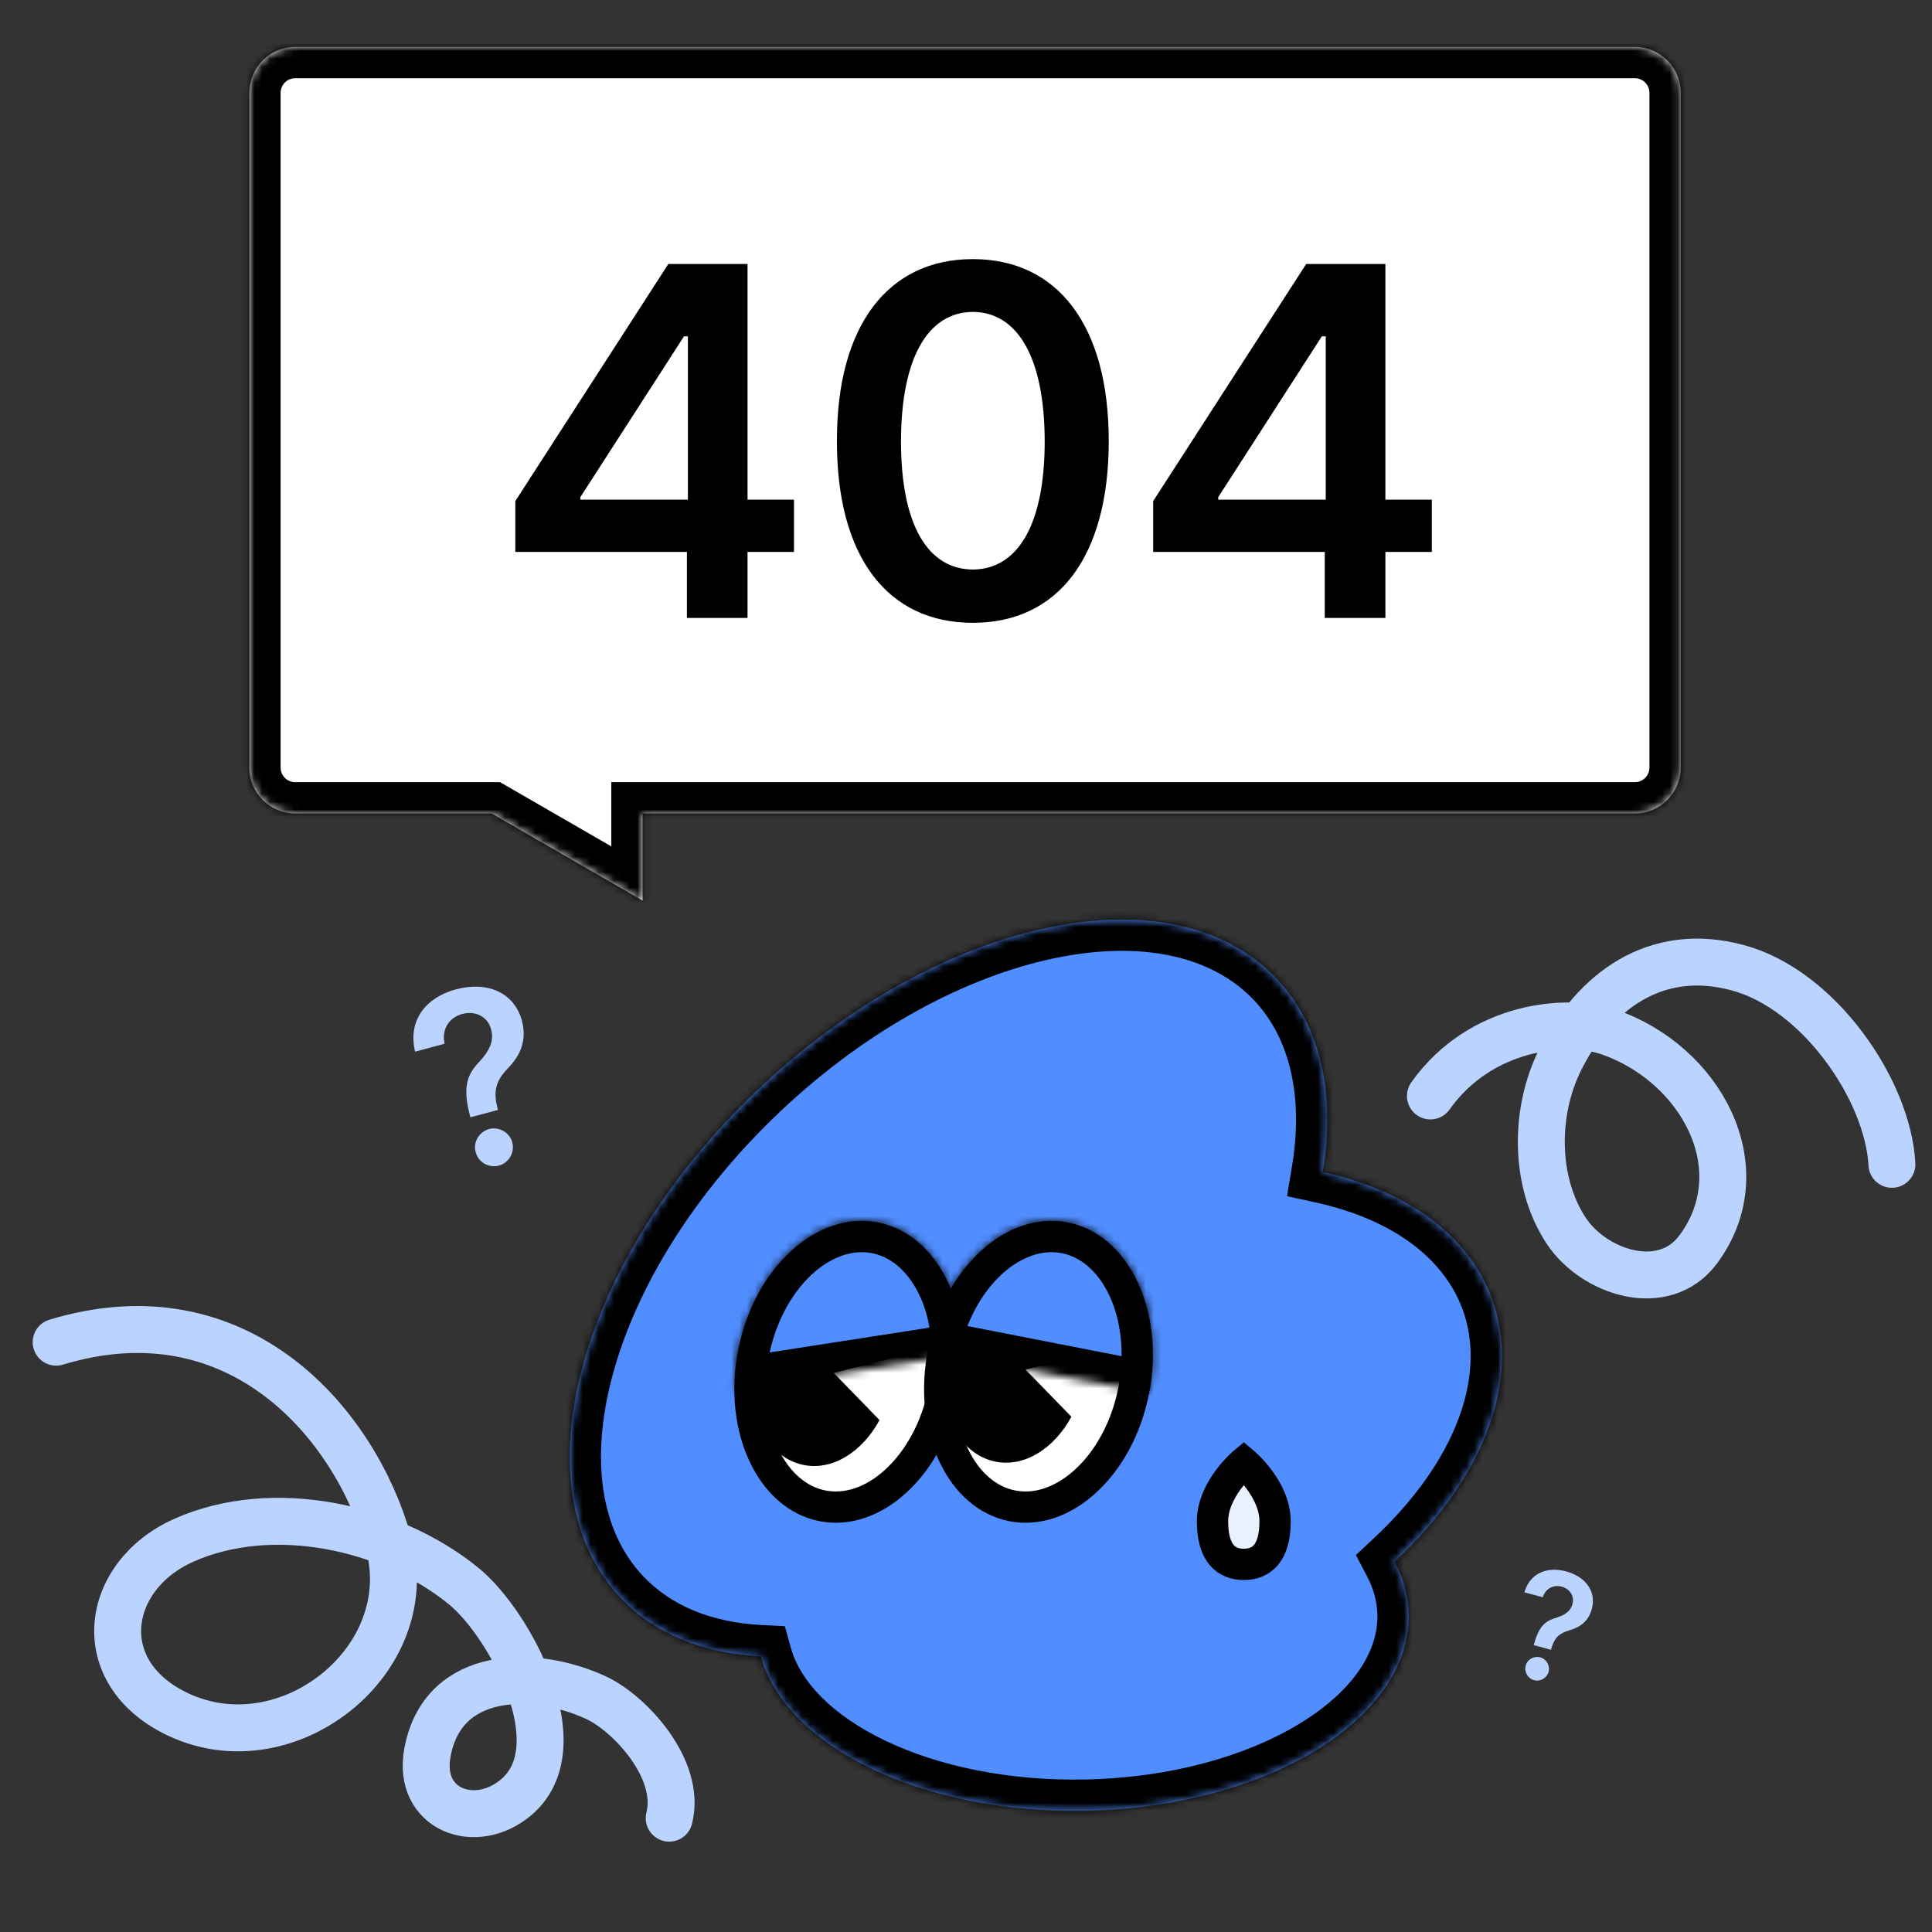 <svg width="247" height="247" viewBox="0 0 247 247" fill="none" xmlns="http://www.w3.org/2000/svg">
<rect x="0" y="0" width="247" height="247" fill="#333333" stroke="none"/>
<g clip-path="url(#clip0_3487_61122)">
<mask id="path-1-inside-1_3487_61122" fill="white">
<path fill-rule="evenodd" clip-rule="evenodd" d="M97.259 211.754C90.013 211.403 83.739 208.951 79.283 204.22C65.959 190.073 73.952 160.903 97.137 139.066C120.321 117.23 149.918 110.997 163.242 125.144C168.95 131.204 170.746 140.02 169.112 149.836C179.614 152.156 187.603 157.664 190.69 165.878C194.697 176.537 189.491 189.204 178.307 199.649C179.421 201.769 180.043 204.023 180.094 206.366C180.384 219.748 161.957 231.001 138.936 231.5C118.013 231.954 100.496 223.369 97.259 211.754Z"/>
</mask>
<path fill-rule="evenodd" clip-rule="evenodd" d="M97.259 211.754C90.013 211.403 83.739 208.951 79.283 204.22C65.959 190.073 73.952 160.903 97.137 139.066C120.321 117.23 149.918 110.997 163.242 125.144C168.95 131.204 170.746 140.02 169.112 149.836C179.614 152.156 187.603 157.664 190.69 165.878C194.697 176.537 189.491 189.204 178.307 199.649C179.421 201.769 180.043 204.023 180.094 206.366C180.384 219.748 161.957 231.001 138.936 231.5C118.013 231.954 100.496 223.369 97.259 211.754Z" fill="#508DFF"/>
<path d="M97.259 211.754L101.112 210.681L100.337 207.899L97.453 207.759L97.259 211.754ZM79.283 204.22L76.371 206.963L79.283 204.22ZM97.137 139.066L99.879 141.978L97.137 139.066ZM163.242 125.144L160.331 127.886L163.242 125.144ZM169.112 149.836L165.167 149.179L164.543 152.923L168.25 153.742L169.112 149.836ZM190.69 165.878L194.435 164.47L194.435 164.47L190.69 165.878ZM178.307 199.649L175.577 196.725L173.346 198.809L174.766 201.51L178.307 199.649ZM180.094 206.366L176.095 206.453L176.095 206.453L180.094 206.366ZM138.936 231.5L138.849 227.501L138.936 231.5ZM97.453 207.759C90.992 207.445 85.786 205.291 82.195 201.478L76.371 206.963C81.691 212.611 89.035 215.36 97.065 215.75L97.453 207.759ZM82.195 201.478C76.852 195.805 75.349 186.634 78.377 175.584C81.383 164.612 88.732 152.476 99.879 141.978L94.394 136.154C82.356 147.492 74.116 160.86 70.661 173.47C67.228 186 68.39 198.489 76.371 206.963L82.195 201.478ZM99.879 141.978C111.026 131.48 123.579 124.87 134.711 122.525C145.923 120.164 154.987 122.213 160.331 127.886L166.154 122.401C158.173 113.927 145.777 112.019 133.063 114.697C120.269 117.391 106.432 124.816 94.394 136.154L99.879 141.978ZM160.331 127.886C164.915 132.754 166.669 140.154 165.167 149.179L173.058 150.493C174.823 139.887 172.985 129.654 166.154 122.401L160.331 127.886ZM168.25 153.742C177.969 155.889 184.501 160.78 186.946 167.285L194.435 164.47C190.705 154.548 181.259 148.423 169.975 145.93L168.25 153.742ZM186.946 167.285C190.115 175.716 186.256 186.753 175.577 196.725L181.037 202.572C192.726 191.656 199.279 177.358 194.435 164.47L186.946 167.285ZM174.766 201.51C175.617 203.129 176.058 204.779 176.095 206.453L184.093 206.28C184.027 203.266 183.225 200.409 181.847 197.788L174.766 201.51ZM176.095 206.453C176.196 211.124 173.016 216.171 166.172 220.35C159.427 224.469 149.781 227.264 138.849 227.501L139.023 235.499C151.112 235.237 162.19 232.156 170.341 227.178C178.393 222.261 184.282 214.99 184.093 206.28L176.095 206.453ZM138.849 227.501C128.925 227.717 119.95 225.779 113.192 222.545C106.338 219.265 102.299 214.938 101.112 210.681L93.406 212.828C95.457 220.186 101.794 225.959 109.739 229.761C117.779 233.61 128.025 235.738 139.023 235.499L138.849 227.501Z" fill="black" mask="url(#path-1-inside-1_3487_61122)"/>
<path d="M120.687 177.765C119.729 182.661 117.406 186.728 114.518 189.366C111.63 192.004 108.296 193.131 105.159 192.517C102.021 191.903 99.357 189.603 97.676 186.071C95.995 182.54 95.375 177.897 96.333 173.002C97.29 168.106 99.614 164.039 102.502 161.401C105.39 158.763 108.724 157.636 111.861 158.25C114.999 158.864 117.663 161.164 119.344 164.696C121.025 168.227 121.645 172.87 120.687 177.765Z" fill="white" stroke="black" stroke-width="4"/>
<path fill-rule="evenodd" clip-rule="evenodd" d="M114.389 173.549L106.585 175.523L112.446 181.552C110.238 185.61 106.469 188.022 102.769 187.298C97.827 186.331 94.879 180.137 96.184 173.462C97.49 166.788 102.555 162.161 107.497 163.128C111.579 163.926 114.301 168.292 114.389 173.549Z" fill="black"/>
<mask id="path-5-inside-2_3487_61122" fill="white">
<path d="M123.135 173.113C123.121 168.031 121.567 163.396 118.815 160.229C116.062 157.061 112.337 155.62 108.458 156.222C104.58 156.824 100.865 159.421 98.132 163.44C95.399 167.459 93.871 172.572 93.885 177.654L108.51 175.383L123.135 173.113Z"/>
</mask>
<path d="M123.135 173.113C123.121 168.031 121.567 163.396 118.815 160.229C116.062 157.061 112.337 155.62 108.458 156.222C104.58 156.824 100.865 159.421 98.132 163.44C95.399 167.459 93.871 172.572 93.885 177.654L108.51 175.383L123.135 173.113Z" fill="#508DFF" stroke="black" stroke-width="8" mask="url(#path-5-inside-2_3487_61122)"/>
<path d="M144.945 177.765C143.987 182.661 141.664 186.728 138.776 189.366C135.888 192.004 132.554 193.131 129.416 192.517C126.279 191.903 123.615 189.603 121.934 186.071C120.253 182.54 119.633 177.897 120.591 173.002C121.548 168.106 123.872 164.039 126.76 161.401C129.648 158.763 132.982 157.636 136.119 158.25C139.257 158.864 141.921 161.164 143.602 164.696C145.282 168.227 145.902 172.87 144.945 177.765Z" fill="white" stroke="black" stroke-width="4"/>
<path fill-rule="evenodd" clip-rule="evenodd" d="M138.916 173.124L131.112 175.098L136.974 181.126C134.765 185.185 130.996 187.596 127.296 186.872C122.354 185.906 119.406 179.711 120.712 173.037C122.017 166.362 127.082 161.735 132.024 162.702C136.107 163.501 138.829 167.867 138.916 173.124Z" fill="black"/>
<mask id="path-8-inside-3_3487_61122" fill="white">
<path d="M146.908 178.149C147.898 173.085 147.359 167.936 145.407 163.836C143.456 159.736 140.253 157.021 136.503 156.287C132.753 155.554 128.763 156.862 125.411 159.925C122.058 162.987 119.619 167.553 118.628 172.618L132.768 175.383L146.908 178.149Z"/>
</mask>
<path d="M146.908 178.149C147.898 173.085 147.359 167.936 145.407 163.836C143.456 159.736 140.253 157.021 136.503 156.287C132.753 155.554 128.763 156.862 125.411 159.925C122.058 162.987 119.619 167.553 118.628 172.618L132.768 175.383L146.908 178.149Z" fill="#508DFF" stroke="black" stroke-width="8" mask="url(#path-8-inside-3_3487_61122)"/>
<path d="M163.016 194.5C163.016 198.642 161.225 200 159.016 200C156.806 200 155.016 198.642 155.016 194.5C155.016 190.358 159.016 187 159.016 187C159.016 187 163.016 190.358 163.016 194.5Z" fill="#E9F1FF" stroke="black" stroke-width="4"/>
<mask id="path-10-inside-4_3487_61122" fill="white">
<path fill-rule="evenodd" clip-rule="evenodd" d="M37.744 6C34.503 6 31.875 8.628 31.875 11.869V98.131C31.875 101.372 34.503 104 37.744 104H62.866L82.153 115.135V104H209.006C212.247 104 214.875 101.372 214.875 98.131V11.869C214.875 8.628 212.247 6 209.006 6H37.744Z"/>
</mask>
<path fill-rule="evenodd" clip-rule="evenodd" d="M37.744 6C34.503 6 31.875 8.628 31.875 11.869V98.131C31.875 101.372 34.503 104 37.744 104H62.866L82.153 115.135V104H209.006C212.247 104 214.875 101.372 214.875 98.131V11.869C214.875 8.628 212.247 6 209.006 6H37.744Z" fill="white"/>
<path d="M62.866 104L64.866 100.536L63.938 100H62.866V104ZM82.153 115.135L80.153 118.6L86.153 122.064V115.135H82.153ZM82.153 104V100H78.153V104H82.153ZM35.875 11.869C35.875 10.837 36.712 10 37.744 10V2C32.294 2 27.875 6.419 27.875 11.869H35.875ZM35.875 98.131V11.869H27.875V98.131H35.875ZM37.744 100C36.712 100 35.875 99.163 35.875 98.131H27.875C27.875 103.581 32.294 108 37.744 108V100ZM62.866 100H37.744V108H62.866V100ZM84.153 111.671L64.866 100.536L60.866 107.464L80.153 118.6L84.153 111.671ZM78.153 104V115.135H86.153V104H78.153ZM209.006 100H82.153V108H209.006V100ZM210.875 98.131C210.875 99.163 210.038 100 209.006 100V108C214.456 108 218.875 103.581 218.875 98.131H210.875ZM210.875 11.869V98.131H218.875V11.869H210.875ZM209.006 10C210.038 10 210.875 10.837 210.875 11.869H218.875C218.875 6.419 214.456 2 209.006 2V10ZM37.744 10H209.006V2H37.744V10Z" fill="black" mask="url(#path-10-inside-4_3487_61122)"/>
<path d="M65.882 70.562V64.062L85.445 33.75H95.57V63.875H101.507V70.562H95.57V79H87.82V70.562H65.882ZM74.195 63.875H87.945V43H87.445L74.195 63.562V63.875ZM124.375 79.625C113.469 79.625 106.969 71.188 107 56.375C106.969 41.625 113.531 33.125 124.375 33.125C135.219 33.125 141.75 41.625 141.75 56.375C141.75 71.219 135.25 79.625 124.375 79.625ZM115.188 56.375C115.188 67.25 118.688 72.781 124.375 72.812C130.031 72.781 133.562 67.25 133.562 56.375C133.531 45.594 130.031 39.906 124.375 39.875C118.719 39.906 115.219 45.594 115.188 56.375ZM147.43 70.562V64.062L166.993 33.75H177.118V63.875H183.055V70.562H177.118V79H169.368V70.562H147.43ZM155.743 63.875H169.493V43H168.993L155.743 63.562V63.875Z" fill="black"/>
<path d="M7.18 171.593C30.586 164.503 45.443 182.111 49.658 197.216C53.838 212.196 36.822 225.761 22.817 219.209C11.456 213.893 13.293 201.468 23.507 196.915C34.813 191.876 49.958 195.117 59.343 202.829C65.102 207.562 73.718 223.273 65.969 229.794C60.795 234.149 53.327 231.379 54.638 224.106C56.58 213.331 68.457 213.432 76.242 217.061C80.427 219.012 87.161 226.12 85.558 232.448" stroke="#BBD3FF" stroke-width="6" stroke-linecap="round"/>
<path d="M241.875 148.853C241.381 139.437 232.608 126.548 222.188 123.726C211.581 120.854 203.743 126.847 199.423 135.562C196.185 142.096 196.089 151.047 200.225 157.332C203.745 162.681 212.727 165.7 217.142 159.694C224.765 149.326 217.396 135.947 205.627 131.924C200.373 130.129 189.32 131.039 182.875 140.113" stroke="#BBD3FF" stroke-width="6" stroke-linecap="round"/>
<path d="M196.131 210.155C196.794 207.755 197.67 207.201 199.054 206.793C199.994 206.49 200.786 206.024 201.03 205.079C201.322 204.025 200.674 203.123 199.646 202.847C198.712 202.597 197.645 202.958 197.24 204.205L194.882 203.573C195.628 201.053 197.86 200.266 200.19 200.89C202.737 201.573 204.103 203.455 203.511 205.703C203.09 207.238 202.058 208.033 200.637 208.431C199.363 208.807 198.736 209.337 198.338 210.747L198.292 210.917L196.085 210.325L196.131 210.155ZM195.06 212.942C195.263 212.147 196.107 211.676 196.921 211.884C197.702 212.103 198.197 212.933 197.985 213.726C197.767 214.537 196.921 215.018 196.138 214.808C195.326 214.591 194.834 213.751 195.06 212.942Z" fill="#BBD3FF"/>
<path d="M60.064 142.574C59.063 138.718 59.834 137.249 61.425 135.578C62.485 134.404 63.21 133.126 62.791 131.621C62.353 129.926 60.734 129.195 59.089 129.636C57.594 130.036 56.404 131.391 56.841 133.441L53.067 134.452C52.085 130.364 54.55 127.488 58.278 126.489C62.353 125.397 65.751 126.913 66.729 130.501C67.373 132.965 66.579 134.892 64.928 136.58C63.465 138.121 63.02 139.356 63.596 141.628L63.669 141.9L60.137 142.846L60.064 142.574ZM60.811 147.292C60.456 146.028 61.248 144.7 62.542 144.337C63.799 144.016 65.15 144.771 65.489 146.038C65.837 147.336 65.049 148.68 63.796 149.016C62.498 149.363 61.143 148.594 60.811 147.292Z" fill="#BBD3FF"/>
</g>
<defs>
<clipPath id="clip0_3487_61122">
<rect width="247" height="247" fill="white"/>
</clipPath>
</defs>
</svg>
